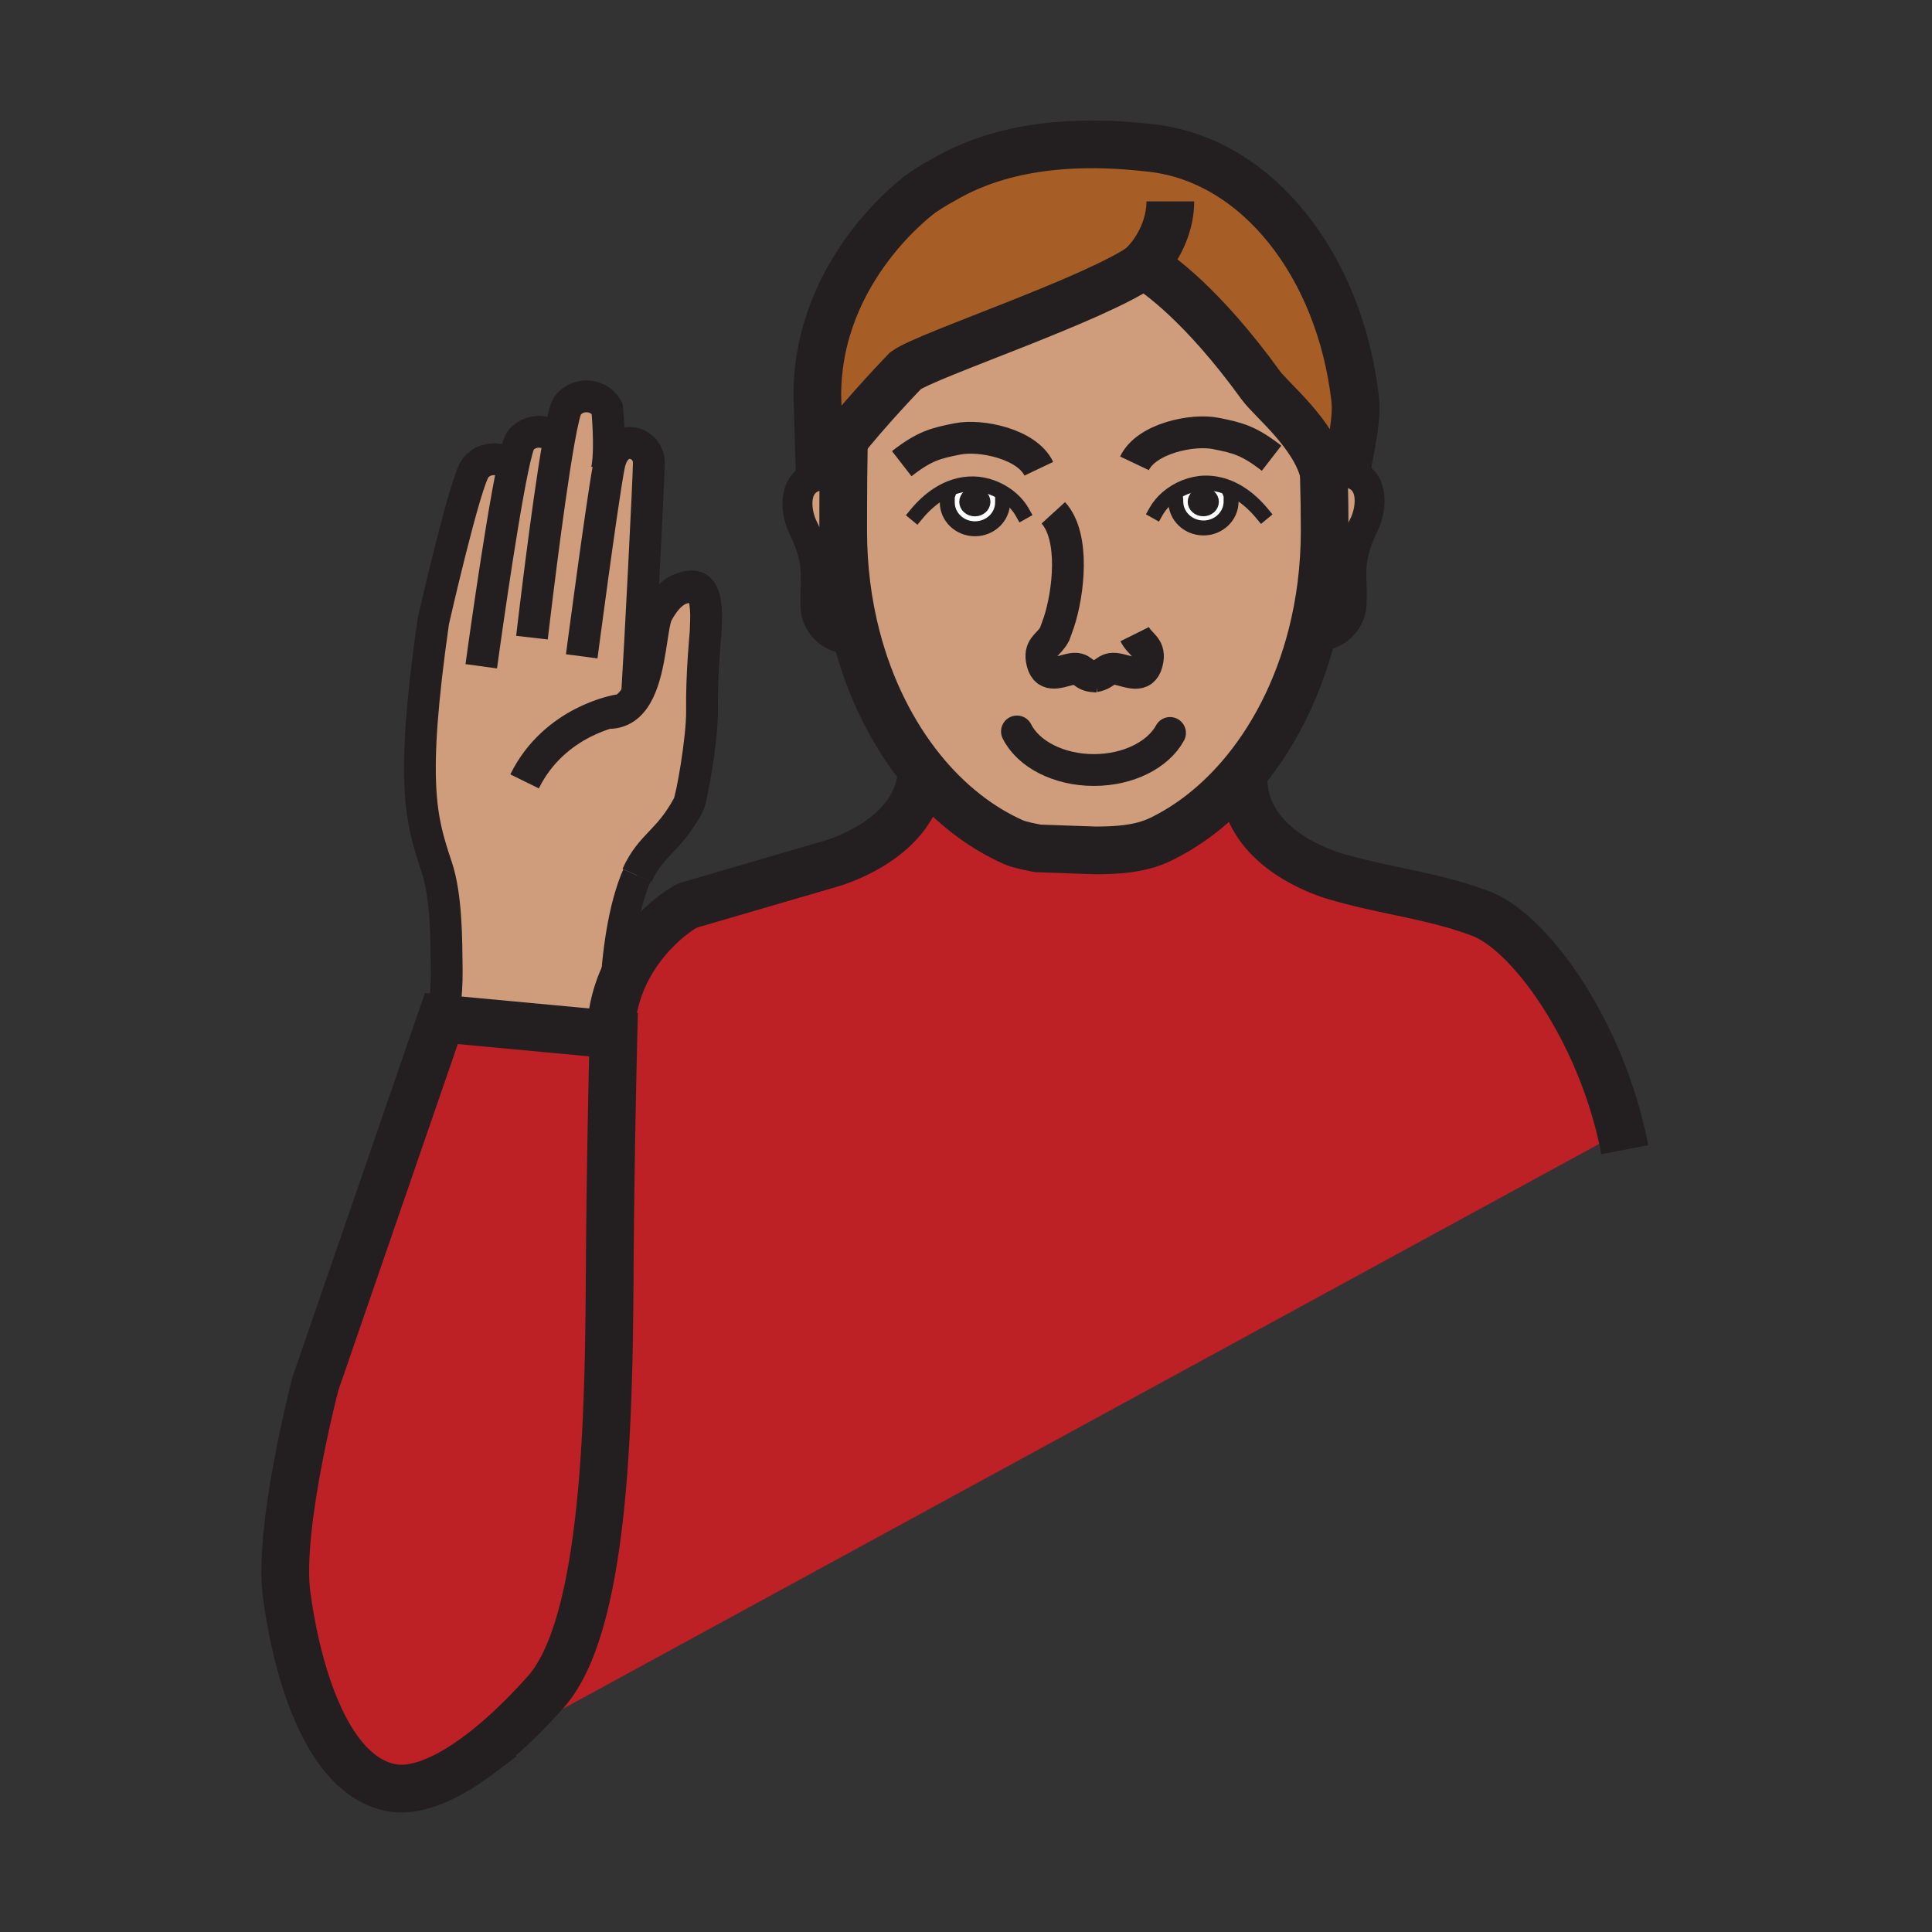 <?xml version="1.0"?><svg xmlns="http://www.w3.org/2000/svg" width="850.394" height="850.394" viewBox="0 0 850.394 850.394" overflow="visible"><rect x="0" y="0" width="850.394" height="850.394" fill="#333333" stroke="none"/><path d="M429.1 216.98c2.42 0 4.391 1.75 4.391 3.92 0 2.16-1.971 3.91-4.391 3.91-2.43 0-4.399-1.75-4.399-3.91-.001-2.17 1.969-3.92 4.399-3.92zM534.03 220.87c0 2.16-1.96 3.91-4.391 3.91-2.42 0-4.39-1.75-4.39-3.91 0-2.17 1.97-3.92 4.39-3.92 2.431 0 4.391 1.75 4.391 3.92z" fill="#231f20"></path><path d="M534.03 220.87c0-2.17-1.96-3.92-4.391-3.92-2.42 0-4.39 1.75-4.39 3.92 0 2.16 1.97 3.91 4.39 3.91 2.431 0 4.391-1.75 4.391-3.91zm-3.79-8.23c4.27-.09 8.26.88 11.92 2.59l-.59 1.95c.43 1.03.31 1.83.31 3.59 0 6.41-5.46 11.62-12.16 11.62-6.729 0-12.18-5.21-12.18-11.62 0-.92-.12-1.32-.14-1.7l-3.471-.02c4.501-3.86 10.471-6.27 16.311-6.41zM433.49 220.9c0-2.17-1.971-3.92-4.391-3.92-2.43 0-4.399 1.75-4.399 3.92 0 2.16 1.97 3.91 4.399 3.91 2.421 0 4.391-1.75 4.391-3.91zm7.81.23c0 6.42-5.439 11.62-12.16 11.62-6.72 0-12.18-5.2-12.18-11.62 0-1.34-.06-2.13.1-2.89l-4.29-.46c4.67-3.05 9.99-4.91 15.84-4.78 5.3.12 10.729 2.13 15.05 5.39l-2.36 2.74z" fill="#fff"></path><path d="M211.43 771.95c-14.92 11.31-28.61 16.93-39.21 14.91-28.69-5.45-41.69-52.061-46.06-85.051-3.89-29.42 12.69-92.79 12.69-92.79l55.42-160.68.92.09 74.84 6.98s-1.12 44.3-1.55 90.26c-.54 57.2.91 166.36-28.23 199.03-9.79 10.981-19.54 20.221-28.82 27.251z" fill="#bd2025"></path><path d="M267.84 206.08c.1-.53.19-1.01.28-1.44 3.01-14.8 17.36-10.52 17.47-1.11.07 5.52-4.15 86.76-5.07 100.53l.6.15c5.23-10.74 5.54-27.41 7.88-33.57 0 0 4.4-9.66 11.16-11.64 3.94-1.16 11.39-4.21 10.59 15.04-.06 1.44-.12 2.95-.17 4.5 0 0-1.79 18.1-1.58 34.07.17 12.69-4.61 39.17-6 41.73-8.77 16.31-16.41 17.23-22.61 30.97-.7 1.54-1.38 3.25-2.04 5.15-5.82 16.81-7.43 38.05-7.96 51.75-.26 6.58-.26 11.42-.36 13.2l-74.84-6.98.35-3.75c.8-6.14 1.15-12.189 1.09-17.81-.16-13.14-.07-32.32-4.44-45.35-7.05-21.01-11.6-36.8-1.48-107.99 0 0 14.11-62.14 18.66-67.64 5.07-6.15 14.23-3.84 16.25.49 1.41-6.77 2.66-11.45 3.58-12.56 5.14-6.25 14.48-3.77 16.34.66l.35.06c1.54-8.71 2.95-14.86 4-16.13 5.15-6.24 14.19-4.58 17.35 1.39 0 0 1.68 16.79.06 26.19l.54.09z" fill="#cf9d7c" class="aac-skin-fill"></path><path d="M713.5 498.27L211.43 771.95c9.28-7.03 19.03-16.271 28.82-27.25 29.14-32.67 27.69-141.83 28.23-199.03.43-45.96 1.55-90.26 1.55-90.26.1-1.78.1-6.62.36-13.2 6.58-28.83 30.83-43.35 32.71-43.77l61.26-17.88s40.02-10.14 41.45-41.66c11.53 14.24 25.31 25.16 40.32 31.81 2.93 1.3 8.08 2.16 10.73 2.72l25.229.88c9.061 0 19.65-.48 28.62-4.8 12.81-6.18 24.67-15.51 34.94-27.38l1.699.5c0 32.9 41.49 43.41 41.49 43.41 20.851 6.09 42.71 8.34 63.08 16.13 20.652 7.9 50.192 47.96 61.582 96.1z" fill="#bd2025"></path><path d="M371.14 233.67c0 16.57 2.09 32.34 5.91 46.95l-.23.06c-11.73 2.24-17.35-7.32-17.75-12.25-1.06-12.95 2.76-19.2-5.57-36.18-3.42-6.98-5.1-20.96 7.35-22.96 3.28-.52 6.27-.19 8.96.77l1.42.01c-.08 8.98-.09 18.29-.09 23.6zM582.87 208.83l1.189-.01a17.44 17.44 0 0 1 5.9-1.01c.99 0 2 .08 3.05.25 12.471 2 10.79 15.98 7.36 22.96-8.32 16.98-4.51 23.22-5.57 36.18-.41 4.87-5.89 14.29-17.38 12.31 3.65-14.3 5.65-29.69 5.65-45.84 0-8.62-.11-14.66-.37-24.84h.171z" fill="#cf9d7c" class="aac-skin-fill"></path><path d="M542.16 215.23c-3.66-1.71-7.65-2.68-11.92-2.59-5.84.14-11.811 2.55-16.311 6.41l3.471.02c.02.38.14.78.14 1.7 0 6.41 5.45 11.62 12.18 11.62 6.7 0 12.16-5.21 12.16-11.62 0-1.76.12-2.56-.31-3.59l.59-1.95zM405.81 338.9c-12.8-15.79-22.85-35.65-28.76-58.28-3.82-14.61-5.91-30.38-5.91-46.95 0-5.31.01-14.62.09-23.6.04-5.04.11-9.97.2-14.05l-1.1-.85c11.57-14.81 28.27-32.03 28.27-32.03 9.34-6.85 82.919-31.12 104.73-46.35.25.22.71.41 1.3.58 4.82 2.98 24.4 16.41 50.25 52.13 4.8 6.62 23.48 21.29 27.8 38.5.011.28.021.56.021.83.26 10.18.37 16.22.37 24.84 0 16.15-2 31.54-5.65 45.84-6.29 24.66-17.479 46.1-31.77 62.62-10.271 11.87-22.131 21.2-34.94 27.38-8.97 4.32-19.56 4.8-28.62 4.8l-25.229-.88c-2.65-.56-7.801-1.42-10.73-2.72-15.012-6.65-28.792-17.57-40.322-31.81zm37.85-120.51c-4.32-3.26-9.75-5.27-15.05-5.39-5.851-.13-11.17 1.73-15.84 4.78l4.29.46c-.16.76-.1 1.55-.1 2.89 0 6.42 5.46 11.62 12.18 11.62 6.721 0 12.16-5.2 12.16-11.62l2.36-2.74zm38.11 79.33c-.149.02-.3.05-.449.07l1.04-.06c-.201 0-.401 0-.591-.01z" fill="#cf9d7c" class="aac-skin-fill"></path><path d="M503.33 116.79c-21.811 15.23-95.39 39.5-104.73 46.35 0 0-16.7 17.22-28.27 32.03-4.16 5.32-7.66 10.33-9.48 14.12l-1.09-35.31c0-56.32 45.97-89.01 45.97-89.01 5.32-3.62 8.88-5.43 8.88-5.43 23.44-13.95 53.76-18.87 92.44-14.36 46.7 5.44 82.54 51.96 89.37 109.86 1.11 9.41-1.55 19.37-3.189 29.32l-3.271 3.45c-2.11 0-4.08.36-5.9 1.01l-1.189.01c-.05-.28-.12-.55-.19-.83-4.319-17.21-23-31.88-27.8-38.5-25.85-35.72-45.43-49.15-50.25-52.13-.76-.47-1.149-.68-1.149-.68-.052.03-.102.07-.152.1z" fill="#a65e26" class="aac-hair-fill"></path><g fill="none" stroke="#231f20"><path d="M403.37 226.35c2.73-3.3 5.88-6.27 9.4-8.57 4.67-3.05 9.99-4.91 15.84-4.78 5.3.12 10.729 2.13 15.05 5.39 2.59 1.96 4.79 4.37 6.32 7.09" stroke-width="6.581" stroke-linecap="square" stroke-miterlimit="10"></path><path d="M441.3 221.13c0 6.42-5.439 11.62-12.16 11.62-6.72 0-12.18-5.2-12.18-11.62 0-1.34-.06-2.13.1-2.89.02-.14.06-.28.11-.42M555.48 225.98c-3.7-4.48-8.19-8.34-13.32-10.75-3.66-1.71-7.65-2.68-11.92-2.59-5.84.14-11.811 2.55-16.311 6.41-2.04 1.75-3.779 3.8-5.06 6.07" stroke-width="6.581" stroke-linecap="square" stroke-miterlimit="10"></path><path d="M517.4 219.07c.02.38.14.78.14 1.7 0 6.41 5.45 11.62 12.18 11.62 6.7 0 12.16-5.21 12.16-11.62 0-1.76.12-2.56-.31-3.59" stroke-width="6.581" stroke-linecap="square" stroke-miterlimit="10"></path><path d="M369.81 210.06c-2.69-.96-5.68-1.29-8.96-.77-12.45 2-10.77 15.98-7.35 22.96 8.33 16.98 4.51 23.23 5.57 36.18.4 4.93 6.02 14.49 17.75 12.25M584.06 208.82a17.44 17.44 0 0 1 5.9-1.01c.99 0 2 .08 3.05.25 12.471 2 10.79 15.98 7.36 22.96-8.32 16.98-4.51 23.22-5.57 36.18-.41 4.87-5.89 14.29-17.38 12.31-.12-.01-.25-.04-.37-.06" stroke-width="13.162"></path><path d="M446.13 370.71c-15.01-6.65-28.79-17.57-40.32-31.81-12.8-15.79-22.85-35.65-28.76-58.28-3.82-14.61-5.91-30.38-5.91-46.95 0-5.31.01-14.62.09-23.6.04-5.04.11-9.97.2-14.05M510.71 369.51c-8.97 4.32-19.56 4.8-28.62 4.8l-25.229-.88c-2.65-.56-7.801-1.42-10.73-2.72M582.65 206.74l.029 1.26c.011.28.021.56.021.83.26 10.18.37 16.22.37 24.84 0 16.15-2 31.54-5.65 45.84-6.29 24.66-17.479 46.1-31.77 62.62-10.271 11.87-22.131 21.2-34.94 27.38" stroke-width="21"></path><path d="M481.77 297.72c5.811-1.07 4.78-4.51 11-3.01 5.36 1.3 11.061 3.98 12.391-4.41.92-5.78-3.42-6.54-5.72-11.17M481.77 297.72c.19.01.391.01.591.01l-1.04.06c.149-.02.299-.05.449-.07zM463.63 225.72c9.63 10.57 6.71 35.39 2.41 48.31l-1.81 5.03c-2.311 4.64-6.65 5.39-5.73 11.18 1.34 8.38 7.03 5.7 12.4 4.41 6.189-1.5 4.79 2.81 10.869 3.07" stroke-width="14"></path><path d="M433.49 220.9c0 2.16-1.971 3.91-4.391 3.91-2.43 0-4.399-1.75-4.399-3.91 0-2.17 1.97-3.92 4.399-3.92 2.421 0 4.391 1.75 4.391 3.92zM534.03 220.87c0 2.16-1.96 3.91-4.391 3.91-2.42 0-4.39-1.75-4.39-3.91 0-2.17 1.97-3.92 4.39-3.92 2.431 0 4.391 1.75 4.391 3.92z" stroke-width="4.936"></path><path d="M457.25 206.33c-5.19-10.94-25.51-15.2-35.8-13.14-9.67 1.92-14.46 3.08-24.54 10.9M499.36 203.94c5.189-10.94 25.52-15.21 35.79-13.15 9.689 1.93 14.47 3.09 24.55 10.9" stroke-width="14"></path><path d="M593.23 204.36c1.64-9.95 4.3-19.91 3.189-29.32-6.83-57.9-42.67-104.42-89.37-109.86-38.68-4.51-69 .41-92.44 14.36 0 0-3.56 1.81-8.88 5.43 0 0-45.97 32.69-45.97 89.01l1.09 35.31c1.82-3.79 5.32-8.8 9.48-14.12 11.57-14.81 28.27-32.03 28.27-32.03 9.34-6.85 82.919-31.12 104.73-46.35.05-.03.1-.07.15-.1 0 0 .39.21 1.149.68 4.82 2.98 24.4 16.41 50.25 52.13 4.8 6.62 23.48 21.29 27.8 38.5.07.28.141.55.19.83.36 1.56.58 3.15.67 4.75" stroke-width="21"></path><path d="M511.98 118.32c-1.08.01-5.131-.31-7.351-.95-.59-.17-1.05-.36-1.3-.58a.598.598 0 0 1-.17-.23c6.68-6.51 11.97-17.14 11.97-27.92M269.47 447.09c.25-1.67.56-3.3.92-4.88 6.58-28.83 30.83-43.35 32.71-43.77l61.26-17.88s40.02-10.14 41.45-41.66c.03-.58.04-1.16.04-1.75M715.17 506.06c-.5-2.619-1.06-5.22-1.67-7.79-11.39-48.14-40.93-88.2-61.58-96.1-20.37-7.79-42.229-10.04-63.08-16.13 0 0-41.49-10.51-41.49-43.41M211.43 771.95c-14.92 11.31-28.61 16.93-39.21 14.91-28.69-5.45-41.69-52.061-46.06-85.051-3.89-29.42 12.69-92.79 12.69-92.79l55.42-160.68.92.09 74.84 6.98s-1.12 44.3-1.55 90.26c-.54 57.2.91 166.36-28.23 199.03-9.79 10.981-19.54 20.221-28.82 27.251z" stroke-width="21"></path><path d="M280.52 304.06c.92-13.77 5.14-95.01 5.07-100.53-.11-9.41-14.46-13.69-17.47 1.11-.09.43-.18.91-.28 1.44-3.06 16.56-11.79 82.81-11.79 82.81M234.15 280.67s6.62-57.19 11.74-86.13c1.54-8.71 2.95-14.86 4-16.13 5.15-6.24 14.19-4.58 17.35 1.39 0 0 1.68 16.79.06 26.19-.05.33-.11.65-.18.96M211.83 293.27s8.18-59.97 13.79-86.89c1.41-6.77 2.66-11.45 3.58-12.56 5.14-6.25 14.48-3.77 16.34.66" stroke-width="14"></path><path d="M195.54 444.68c.8-6.14 1.15-12.189 1.09-17.81-.16-13.14-.07-32.32-4.44-45.35-7.05-21.01-11.6-36.8-1.48-107.99 0 0 14.11-62.14 18.66-67.64 5.07-6.15 14.23-3.84 16.25.49.04.06.06.12.09.18" stroke-width="14"></path><path d="M280.39 385.31c-.7 1.54-1.38 3.25-2.04 5.15-5.82 16.81-7.43 38.05-7.96 51.75-.26 6.58-.26 11.42-.36 13.2" stroke-width="13.162"></path><path d="M267.84 313.83c6.44.01 10.54-3.99 13.28-9.62 5.23-10.74 5.54-27.41 7.88-33.57 0 0 4.4-9.66 11.16-11.64 3.94-1.16 11.39-4.21 10.59 15.04-.06 1.44-.12 2.95-.17 4.5 0 0-1.79 18.1-1.58 34.07.17 12.69-4.61 39.17-6 41.73-8.77 16.31-16.41 17.23-22.61 30.97M272.33 312.62s-28.17 4.38-41.43 31.32" stroke-width="14"></path><path d="M515 322.62c-5.19 9.54-18.24 16.31-33.51 16.31-15.63 0-28.92-7.08-33.87-16.97" stroke-width="14" stroke-linecap="round" stroke-linejoin="round"></path></g><path fill="none" d="M0 0h850.394v850.394H0z"></path></svg>